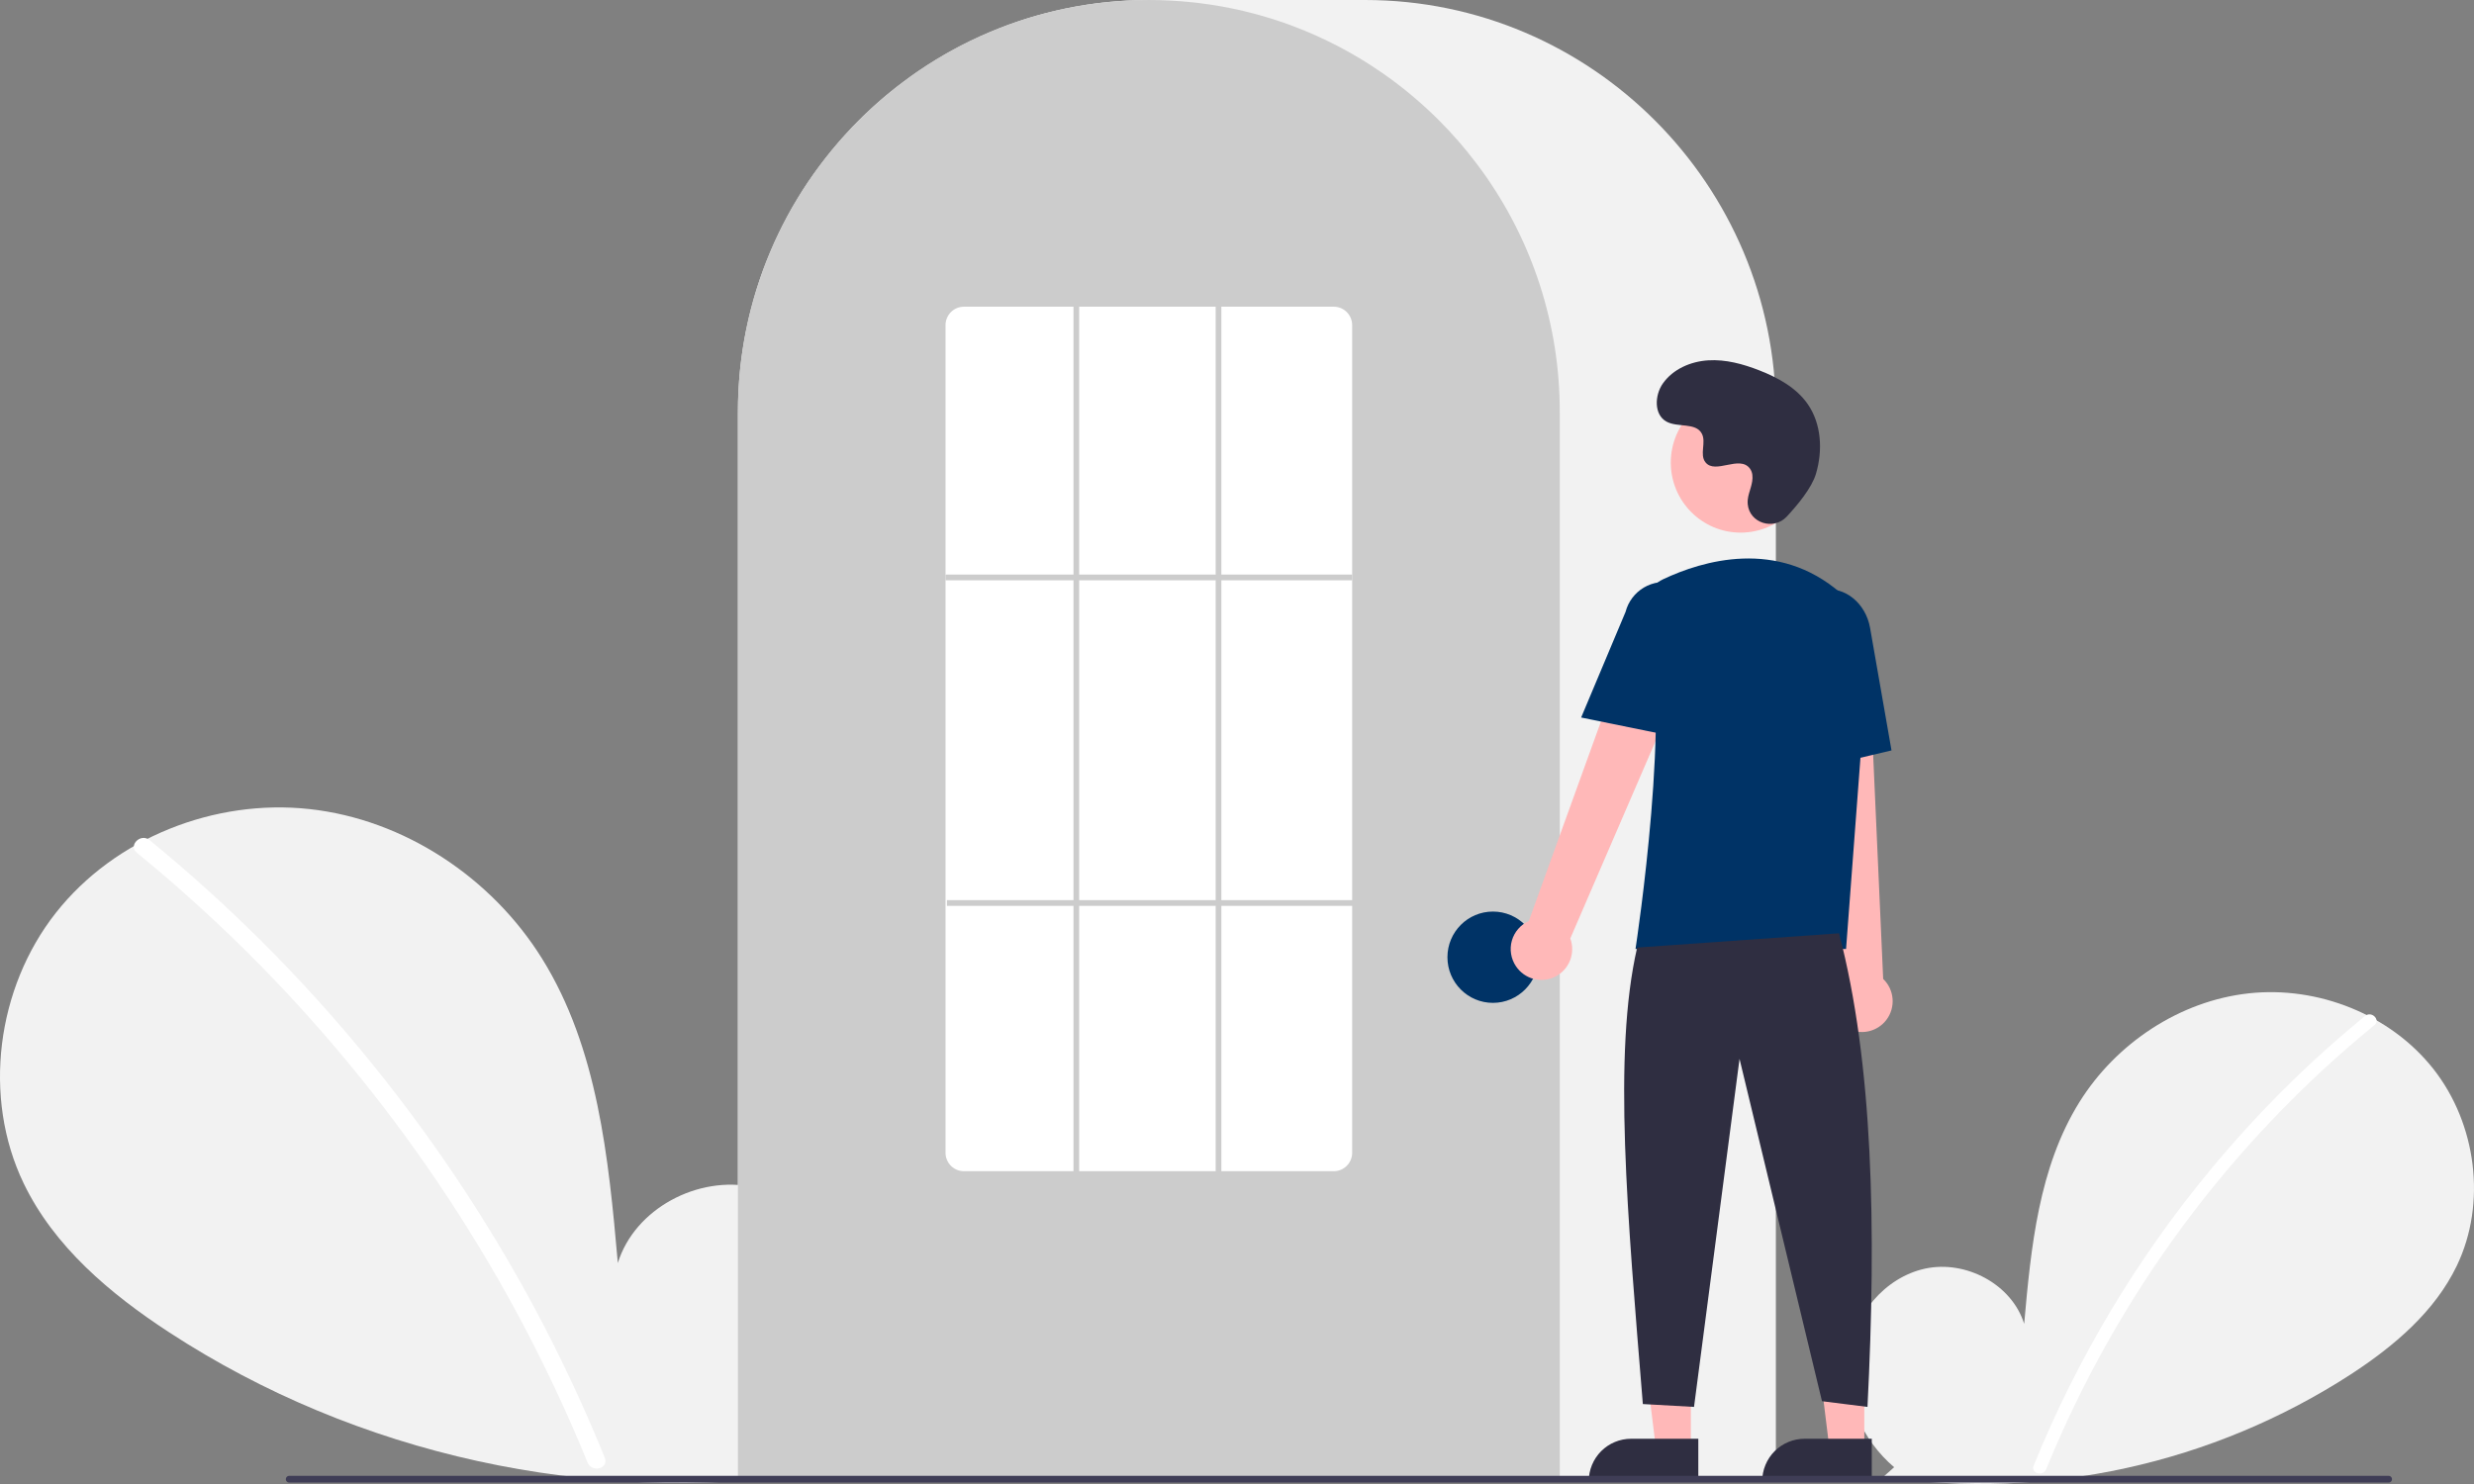 <svg width="185" height="111" viewBox="0 0 185 111" fill="none" xmlns="http://www.w3.org/2000/svg">
<rect x="0" y="0" width="185" height="111" fill="#808080" stroke="none"/>
<g clip-path="url(#clip0_48_1030)">
<path d="M141.64 109.745C139.272 107.736 137.833 104.563 138.21 101.475C138.588 98.386 140.925 95.546 143.956 94.89C146.987 94.234 150.442 96.05 151.363 99.022C151.87 93.293 152.453 87.323 155.489 82.444C158.237 78.027 162.997 74.866 168.156 74.3C173.314 73.735 178.746 75.871 181.963 79.957C185.18 84.043 185.968 89.984 183.715 94.675C182.055 98.131 178.997 100.703 175.792 102.796C165.438 109.5 153.02 112.226 140.822 110.473L141.64 109.745Z" fill="#F2F2F2"/>
<path d="M176.862 75.989C172.605 79.468 168.7 83.36 165.203 87.607C159.731 94.231 155.302 101.658 152.072 109.629C151.836 110.211 152.777 110.464 153.01 109.889C158.295 96.934 166.732 85.516 177.55 76.679C178.036 76.282 177.343 75.595 176.862 75.989Z" fill="white"/>
<path d="M59.554 109.199C62.808 106.44 64.784 102.082 64.265 97.84C63.747 93.597 60.538 89.697 56.374 88.796C52.211 87.895 47.465 90.389 46.2 94.471C45.505 86.602 44.703 78.403 40.534 71.702C36.759 65.634 30.221 61.292 23.136 60.516C16.05 59.739 8.59 62.673 4.171 68.285C-0.248 73.898 -1.33 82.057 1.765 88.501C4.045 93.248 8.246 96.78 12.647 99.654C26.687 108.823 44.105 112.647 60.678 110.2" fill="#F2F2F2"/>
<path d="M11.178 62.835C17.024 67.614 22.388 72.959 27.191 78.793C31.994 84.621 36.224 90.902 39.819 97.549C41.828 101.278 43.634 105.114 45.227 109.04C45.551 109.839 44.259 110.187 43.938 109.397C41.117 102.475 37.626 95.847 33.516 89.608C29.427 83.392 24.746 77.589 19.54 72.28C16.595 69.279 13.488 66.442 10.233 63.784C9.566 63.238 10.516 62.294 11.178 62.835Z" fill="white"/>
<path d="M132.796 110.757H55.181V30.837C55.181 13.833 68.965 0 85.908 0H102.069C119.012 0 132.796 13.833 132.796 30.837V110.757Z" fill="#F2F2F2"/>
<path d="M116.635 110.757H55.181V30.837C55.164 24.322 57.22 17.971 61.049 12.709C61.19 12.516 61.331 12.326 61.476 12.137C63.328 9.699 65.532 7.552 68.016 5.767C68.156 5.665 68.297 5.564 68.44 5.463C70.518 4.02 72.766 2.84 75.132 1.951C75.273 1.897 75.416 1.844 75.559 1.792C77.699 1.026 79.918 0.501 82.174 0.227C82.314 0.208 82.457 0.193 82.601 0.178C84.8 -0.058 87.017 -0.058 89.215 0.178C89.359 0.193 89.502 0.208 89.644 0.227C91.899 0.501 94.117 1.026 96.257 1.792C96.4 1.844 96.543 1.897 96.684 1.951C99.022 2.829 101.243 3.991 103.299 5.411C103.442 5.51 103.585 5.611 103.725 5.711C105.117 6.708 106.425 7.819 107.635 9.033C108.605 10.006 109.509 11.043 110.34 12.138C110.485 12.326 110.626 12.516 110.767 12.709C114.596 17.971 116.652 24.321 116.635 30.837V110.757Z" fill="#CCCCCC"/>
<path d="M111.638 75.012C113.517 75.012 115.04 73.483 115.04 71.597C115.04 69.712 113.517 68.183 111.638 68.183C109.759 68.183 108.236 69.712 108.236 71.597C108.236 73.483 109.759 75.012 111.638 75.012Z" fill="#003366"/>
<path d="M126.438 108.363H123.831L122.59 98.272L126.438 98.272L126.438 108.363Z" fill="#FFB8B8"/>
<path d="M121.969 107.616H126.996V110.793H118.803C118.803 110.375 118.885 109.962 119.044 109.577C119.203 109.191 119.436 108.841 119.73 108.546C120.024 108.251 120.373 108.017 120.757 107.858C121.141 107.698 121.553 107.616 121.969 107.616Z" fill="#2F2E41"/>
<path d="M139.409 108.363H136.802L135.562 98.272L139.409 98.272L139.409 108.363Z" fill="#FFB8B8"/>
<path d="M134.94 107.616H139.967V110.793H131.774C131.774 110.375 131.856 109.962 132.015 109.577C132.174 109.191 132.407 108.841 132.701 108.546C132.995 108.251 133.344 108.017 133.728 107.858C134.112 107.698 134.524 107.616 134.94 107.616Z" fill="#2F2E41"/>
<path d="M113.36 72.274C113.172 71.996 113.048 71.681 112.995 71.35C112.942 71.019 112.961 70.681 113.053 70.359C113.144 70.036 113.305 69.738 113.524 69.485C113.743 69.231 114.014 69.029 114.319 68.893L123.181 44.38L127.542 46.768L117.423 70.194C117.618 70.723 117.612 71.305 117.408 71.831C117.203 72.357 116.813 72.788 116.312 73.045C115.811 73.301 115.234 73.364 114.69 73.222C114.146 73.08 113.673 72.743 113.36 72.274Z" fill="#FFB8B8"/>
<path d="M138.077 76.88C137.788 76.713 137.538 76.485 137.346 76.211C137.153 75.937 137.023 75.624 136.965 75.294C136.906 74.964 136.92 74.625 137.006 74.301C137.092 73.977 137.248 73.676 137.462 73.419L134.717 47.489L139.679 47.716L140.82 73.222C141.227 73.612 141.476 74.138 141.522 74.701C141.567 75.263 141.406 75.823 141.068 76.274C140.729 76.725 140.238 77.035 139.687 77.147C139.136 77.259 138.563 77.164 138.077 76.88Z" fill="#FFB8B8"/>
<path d="M130.16 39.839C133.045 39.839 135.383 37.492 135.383 34.598C135.383 31.703 133.045 29.356 130.16 29.356C127.276 29.356 124.938 31.703 124.938 34.598C124.938 37.492 127.276 39.839 130.16 39.839Z" fill="#FFB8B8"/>
<path d="M138.044 70.982H122.298L122.317 70.859C122.346 70.676 125.124 52.413 123.075 46.438C122.869 45.851 122.887 45.208 123.125 44.634C123.364 44.059 123.805 43.593 124.365 43.326C127.294 41.942 132.915 40.238 137.66 44.374C138.358 44.992 138.903 45.765 139.252 46.632C139.601 47.498 139.745 48.435 139.671 49.367L138.044 70.982Z" fill="#003366"/>
<path d="M125.322 55.112L118.234 53.669L121.556 45.766C121.755 45.001 122.249 44.346 122.928 43.945C123.607 43.544 124.417 43.43 125.181 43.627C125.944 43.825 126.598 44.319 126.999 44.999C127.4 45.68 127.515 46.493 127.32 47.26L125.322 55.112Z" fill="#003366"/>
<path d="M134.402 57.792L133.975 47.988C133.652 46.145 134.703 44.402 136.32 44.118C137.938 43.834 139.517 45.112 139.841 46.969L141.443 56.13L134.402 57.792Z" fill="#003366"/>
<path d="M137.52 69.809C140.054 79.492 140.33 91.804 139.646 105.234L136.244 104.807L130.078 79.198L126.675 105.234L122.848 105.02C121.704 90.929 120.591 78.832 122.422 70.876L137.52 69.809Z" fill="#2F2E41"/>
<path d="M133.602 38.648C132.627 39.69 130.818 39.131 130.691 37.708C130.681 37.597 130.682 37.486 130.693 37.376C130.759 36.746 131.122 36.173 131.035 35.508C131.015 35.342 130.953 35.184 130.856 35.049C130.08 34.006 128.257 35.516 127.524 34.571C127.075 33.992 127.603 33.08 127.258 32.433C126.803 31.579 125.455 32 124.61 31.532C123.67 31.012 123.726 29.564 124.345 28.683C125.1 27.608 126.424 27.035 127.731 26.953C129.038 26.87 130.336 27.225 131.557 27.702C132.944 28.244 134.319 28.994 135.172 30.218C136.21 31.706 136.31 33.706 135.791 35.446C135.475 36.505 134.397 37.798 133.602 38.648Z" fill="#2F2E41"/>
<path d="M178.617 110.894H21.623C21.556 110.894 21.492 110.867 21.445 110.82C21.397 110.772 21.371 110.708 21.371 110.64C21.371 110.573 21.397 110.509 21.445 110.461C21.492 110.413 21.556 110.386 21.623 110.386H178.617C178.684 110.386 178.748 110.413 178.795 110.461C178.843 110.509 178.869 110.573 178.869 110.64C178.869 110.708 178.843 110.772 178.795 110.82C178.748 110.867 178.684 110.894 178.617 110.894Z" fill="#3F3D56"/>
<path d="M99.73 87.603H72.086C71.722 87.605 71.372 87.462 71.113 87.205C70.854 86.948 70.707 86.599 70.704 86.234V24.31C70.707 23.945 70.854 23.595 71.113 23.339C71.372 23.082 71.722 22.939 72.086 22.941H99.73C100.094 22.939 100.444 23.082 100.703 23.339C100.962 23.595 101.109 23.945 101.112 24.31V86.234C101.109 86.599 100.962 86.948 100.703 87.205C100.444 87.462 100.094 87.605 99.73 87.603Z" fill="white"/>
<path d="M101.112 42.977H70.704V43.404H101.112V42.977Z" fill="#CCCCCC"/>
<path d="M101.218 67.329H70.81V67.756H101.218V67.329Z" fill="#CCCCCC"/>
<path d="M80.698 22.941H80.273V87.816H80.698V22.941Z" fill="#CCCCCC"/>
<path d="M91.33 22.941H90.905V87.816H91.33V22.941Z" fill="#CCCCCC"/>
</g>
<defs>
<clipPath id="clip0_48_1030">
<rect width="185" height="111" fill="white"/>
</clipPath>
</defs>
</svg>
